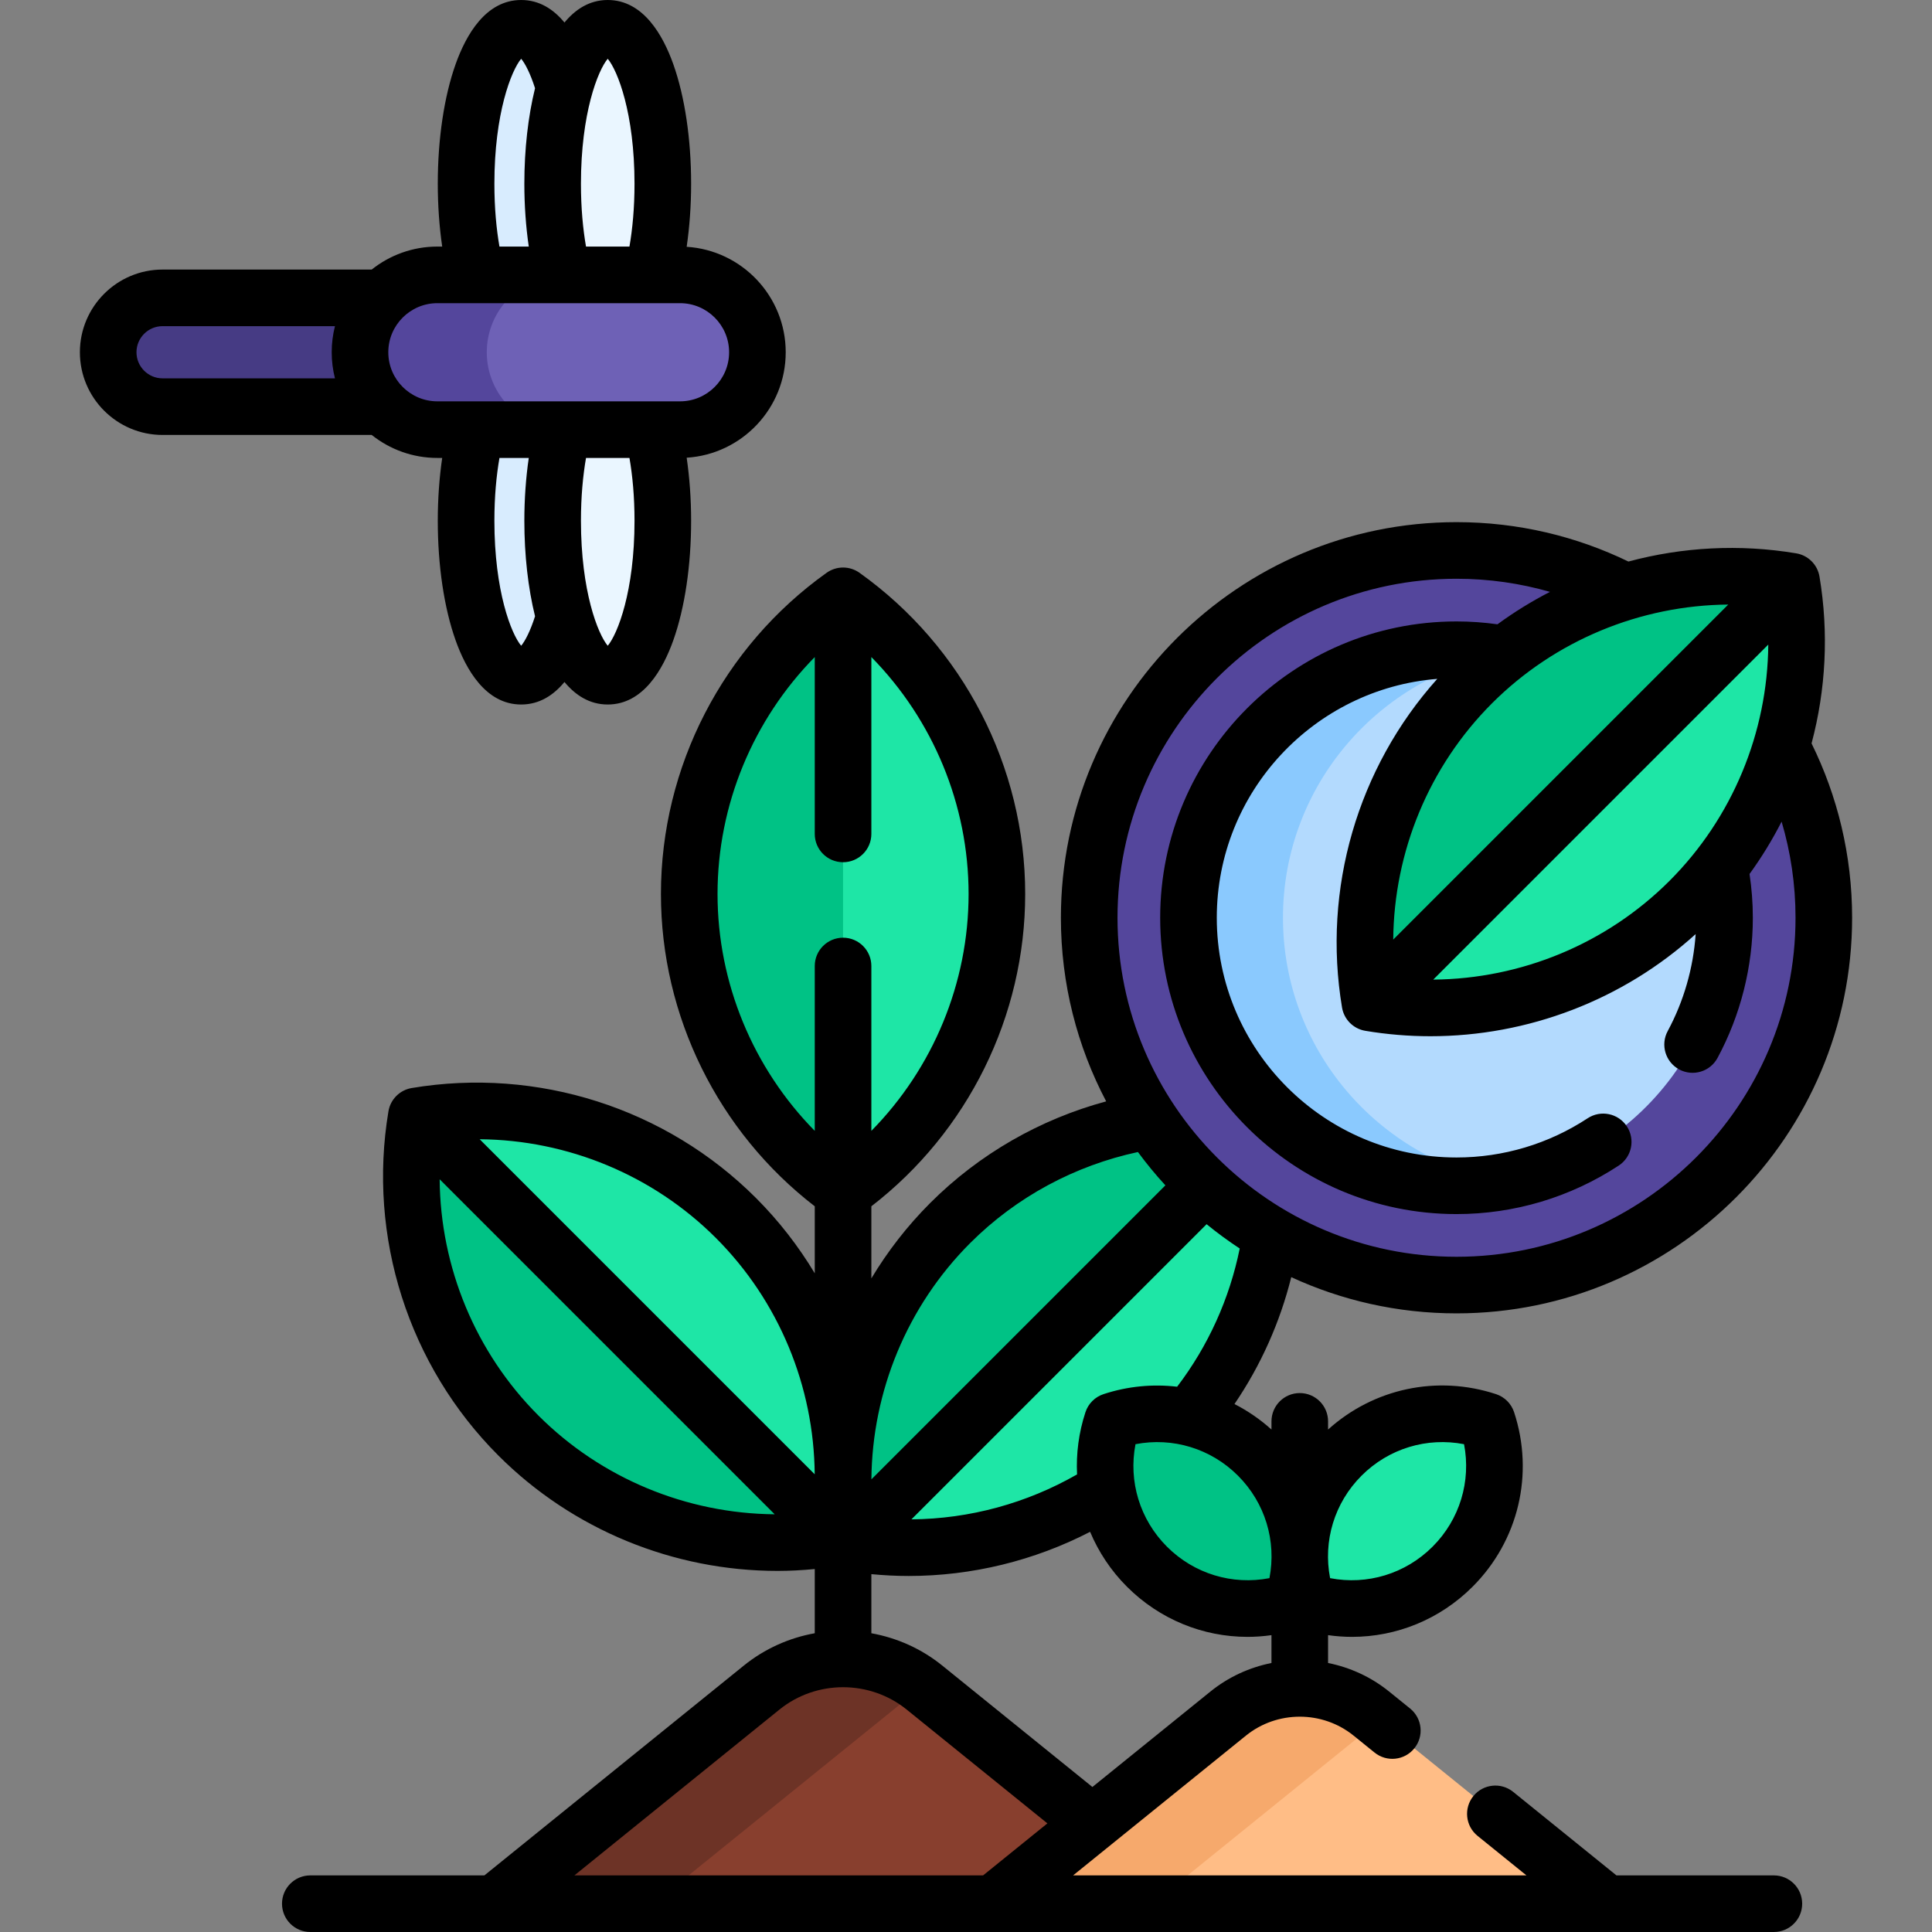 <svg id="Capa_1" enable-background="new 0 0 512 512" height="512" viewBox="0 0 512 512" width="512" xmlns="http://www.w3.org/2000/svg"><rect x="0" y="0" width="512" height="512" fill="#808080" stroke="none"/><g><g><g><g><path d="m304.843 296.988c-19.419 3.128-38.068 12.164-53.04 27.136-23.053 23.053-32.048 54.818-27.042 84.694 29.876 5.006 61.641-3.989 84.694-27.042 15.358-15.358 24.468-34.583 27.364-54.54-12.824-7.521-23.772-17.893-31.976-30.248z" fill="#1ee6a6"/><path d="m304.843 296.988c-19.419 3.128-38.068 12.163-53.04 27.136-23.052 23.053-32.048 54.818-27.042 84.694l94.624-94.624c-5.482-5.145-10.367-10.919-14.542-17.206z" fill="#00c285"/><g><g><ellipse cx="166.209" cy="351.608" fill="#00c285" rx="40.766" ry="79.009" transform="matrix(.707 -.707 .707 .707 -199.943 220.511)"/></g><g><path d="m195.035 322.782c-23.053-23.052-54.818-32.048-84.694-27.042l111.736 111.736c5.006-29.876-3.989-61.641-27.042-84.694z" fill="#1ee6a6"/></g></g></g><path d="m244.995 447.225c-12.584-10.177-30.568-10.177-43.152 0l-70.822 57.275h132.16l26.318-21.284z" fill="#883f2e"/><g><path d="m244.511 446.85c-12.558-9.794-30.243-9.674-42.668.375l-70.822 57.275h42.183l70.821-57.275c.161-.129.325-.249.486-.375z" fill="#6d3326"/></g><g><g><circle cx="385.989" cy="243.216" fill="#54469c" r="97.341"/></g><g><ellipse cx="385.989" cy="243.216" fill="#b3dafe" rx="71.03" ry="71.029" transform="matrix(.16 -.987 .987 .16 84.085 585.262)"/></g><g><path d="m340 243.216c0-34.893 25.297-63.968 58.509-69.902-4.068-.727-8.247-1.127-12.52-1.127-39.166 0-71.029 31.864-71.029 71.03s31.864 71.03 71.029 71.03c4.273 0 8.453-.401 12.52-1.127-33.212-5.936-58.509-35.011-58.509-69.904z" fill="#8ac9fe"/></g></g><g><g><ellipse cx="418.918" cy="209.909" fill="#1ee6a6" rx="79.009" ry="40.766" transform="matrix(.707 -.707 .707 .707 -25.73 357.701)"/></g><g><path d="m390.092 181.083c-23.052 23.053-32.048 54.818-27.042 84.694l111.736-111.736c-29.876-5.006-61.642 3.989-84.694 27.042z" fill="#00c285"/></g></g><g><g><ellipse cx="223.419" cy="236.911" fill="#1ee6a6" rx="40.766" ry="79.009"/></g><g><path d="m182.653 236.911c0 32.601 16.101 61.423 40.766 79.009v-158.018c-24.665 17.586-40.766 46.408-40.766 79.009z" fill="#00c285"/></g></g><g><g><ellipse cx="318.668" cy="400.475" fill="#00c285" rx="20.807" ry="33.781" transform="matrix(.707 -.707 .707 .707 -189.843 342.629)"/></g><g><ellipse cx="370.237" cy="400.475" fill="#1ee6a6" rx="33.781" ry="20.807" transform="matrix(.707 -.707 .707 .707 -174.739 379.094)"/></g></g><g><path d="m325.475 454.121-62.294 50.379h162.543l-62.294-50.379c-11.068-8.951-26.887-8.951-37.955 0z" fill="#ffbd86"/></g><g><path d="m363.431 454.121c-11.069-8.952-26.887-8.952-37.956 0l-62.294 50.379h42.276l60.134-48.632z" fill="#f6a96c"/></g></g></g><g><g><path d="m126.294 113.859c-1.745 6.787-2.777 15.129-2.777 24.155 0 22.747 6.536 41.188 14.598 41.188s14.598-18.44 14.598-41.188c0-9.026-1.032-17.368-2.777-24.155z" fill="#d8ecfe"/><path d="m149.234 113.859c-1.745 6.787-2.777 15.129-2.777 24.155 0 22.747 6.536 41.188 14.598 41.188s14.598-18.44 14.598-41.188c0-9.026-1.032-17.368-2.777-24.155z" fill="#eaf6ff"/></g><path d="m95.404 93.351c0-5.607 2.284-10.705 5.963-14.416h-58.281c-7.929 0-14.416 6.487-14.416 14.416s6.487 14.416 14.416 14.416h58.281c-3.679-3.711-5.963-8.809-5.963-14.416z" fill="#463b84"/><path d="m149.936 72.843c1.745-6.787 2.777-15.129 2.777-24.155 0-22.747-6.536-41.188-14.598-41.188s-14.598 18.44-14.598 41.188c0 9.026 1.032 17.368 2.777 24.155z" fill="#d8ecfe"/><path d="m172.876 72.843c1.745-6.787 2.777-15.129 2.777-24.155 0-22.747-6.536-41.188-14.598-41.188s-14.598 18.44-14.598 41.188c0 9.026 1.032 17.368 2.777 24.155z" fill="#eaf6ff"/><g><path d="m180.213 113.859h-64.301c-11.279 0-20.508-9.228-20.508-20.508 0-11.279 9.228-20.508 20.508-20.508h64.301c11.279 0 20.508 9.228 20.508 20.508-.001 11.279-9.229 20.508-20.508 20.508z" fill="#6e61b6"/></g><g><path d="m129 93.351c0-11.279 9.228-20.508 20.508-20.508h-33.596c-11.279 0-20.508 9.228-20.508 20.508s9.228 20.508 20.508 20.508h33.596c-11.28 0-20.508-9.229-20.508-20.508z" fill="#54469c"/></g></g><g><path d="m115.912 121.358h1.276c-.763 5.251-1.172 10.876-1.172 16.656 0 11.833 1.671 23.066 4.707 31.63 2.758 7.782 8.015 17.058 17.392 17.058 4.857 0 8.605-2.489 11.475-5.97 2.871 3.476 6.612 5.97 11.466 5.97 9.377 0 14.633-9.276 17.392-17.058 3.035-8.564 4.707-19.797 4.707-31.63 0-5.802-.412-11.449-1.181-16.717 14.626-.912 26.248-13.095 26.248-27.946 0-14.852-11.622-27.034-26.248-27.947.768-5.268 1.181-10.914 1.181-16.716 0-11.833-1.671-23.066-4.707-31.63-2.76-7.782-8.016-17.058-17.393-17.058-4.853 0-8.595 2.493-11.466 5.97-2.869-3.48-6.618-5.97-11.474-5.97-9.377 0-14.633 9.276-17.392 17.058-3.035 8.563-4.707 19.796-4.707 31.63 0 5.78.409 11.405 1.172 16.655h-1.276c-6.575 0-12.624 2.284-17.408 6.091h-55.418c-12.085 0-21.917 9.832-21.917 21.917 0 12.084 9.832 21.916 21.917 21.916h55.418c4.784 3.808 10.833 6.091 17.408 6.091zm22.203 49.771c-2.604-3.105-7.098-14.422-7.098-33.115 0-6.443.536-12.002 1.342-16.656h7.77c-.763 5.251-1.172 10.876-1.172 16.656 0 9.108.994 17.855 2.834 25.308-1.253 3.911-2.619 6.547-3.676 7.807zm22.94 0c-2.604-3.105-7.098-14.422-7.098-33.115 0-6.443.536-12.002 1.342-16.656h11.512c.807 4.653 1.342 10.213 1.342 16.656 0 18.694-4.494 30.01-7.098 33.115zm0-155.556c2.604 3.105 7.098 14.422 7.098 33.115 0 6.443-.536 12.002-1.342 16.655h-11.512c-.807-4.653-1.342-10.213-1.342-16.655 0-18.693 4.495-30.01 7.098-33.115zm-22.94 0c1.057 1.26 2.423 3.897 3.676 7.807-1.84 7.453-2.834 16.2-2.834 25.308 0 5.78.409 11.405 1.172 16.655h-7.77c-.807-4.653-1.342-10.213-1.342-16.655 0-18.693 4.494-30.01 7.098-33.115zm-22.203 64.77h64.3c7.172 0 13.008 5.835 13.008 13.008s-5.835 13.007-13.008 13.007h-64.3c-7.172 0-13.008-5.835-13.008-13.007s5.836-13.008 13.008-13.008zm-27.142 19.924h-45.684c-3.814 0-6.917-3.103-6.917-6.916 0-3.814 3.103-6.917 6.917-6.917h45.684c-.564 2.213-.866 4.53-.866 6.917 0 2.386.302 4.703.866 6.916z"/><path d="m470.095 497h-41.718l-27.373-22.137c-3.22-2.604-7.943-2.106-10.548 1.115s-2.105 7.943 1.115 10.548l12.952 10.474h-120.141l45.809-37.047c8.264-6.684 20.26-6.684 28.523 0l5.552 4.49c3.221 2.604 7.943 2.106 10.548-1.115s2.105-7.943-1.115-10.548l-5.552-4.49c-4.814-3.893-10.391-6.415-16.194-7.579v-7.379c2.114.299 4.232.455 6.341.455 11.807 0 23.293-4.631 31.959-13.297 12.164-12.164 16.377-29.884 10.996-46.246-.744-2.263-2.519-4.037-4.781-4.781-15.607-5.133-32.437-1.518-44.515 9.381v-2.168c0-4.142-3.358-7.5-7.5-7.5s-7.5 3.358-7.5 7.5v2.168c-3.005-2.712-6.304-4.97-9.805-6.758 6.988-10.264 12.065-21.665 15.049-33.626 13.334 6.155 28.168 9.597 43.792 9.597 57.81 0 104.841-47.031 104.841-104.841 0-16.572-3.873-32.253-10.749-46.198 3.787-14.237 4.6-29.306 2.102-44.217-.529-3.156-3.001-5.629-6.158-6.158-15.001-2.514-30.162-1.675-44.477 2.173-13.785-6.682-29.24-10.442-45.559-10.442-57.81 0-104.841 47.032-104.841 104.841 0 17.554 4.343 34.111 12.001 48.662-17.424 4.702-33.584 13.876-46.65 26.943-6.051 6.051-11.259 12.77-15.581 19.968v-19.106c25.594-19.74 40.767-50.388 40.767-82.772 0-33.692-16.416-65.512-43.913-85.116-2.605-1.857-6.103-1.857-8.708 0-27.497 19.604-43.912 51.423-43.912 85.116 0 32.385 15.172 63.032 40.766 82.772v17.762c-4.323-7.196-9.53-13.915-15.581-19.966-23.825-23.824-57.932-34.715-91.237-29.136-3.156.529-5.629 3.001-6.158 6.158-5.58 33.305 5.312 67.412 29.136 91.237 19.714 19.713 46.464 30.571 73.978 30.571 3.279 0 6.57-.179 9.861-.498v17.017c-6.735 1.211-13.224 4.061-18.792 8.565l-68.757 55.608h-46.134c-4.142 0-7.5 3.358-7.5 7.5s3.358 7.5 7.5 7.5h387.861c4.142 0 7.5-3.358 7.5-7.5s-3.358-7.5-7.5-7.5zm-109.267-105.934c7.206-7.207 17.332-10.243 27.159-8.34 1.9 9.829-1.134 19.953-8.34 27.159-7.207 7.206-17.332 10.239-27.159 8.34-1.901-9.829 1.134-19.953 8.34-27.159zm-218.142-15.935c-16.702-16.702-25.98-39.309-26.174-62.614l88.787 88.787c-23.307-.196-45.911-9.471-62.613-26.173zm-15.568-73.22c23.305.194 45.911 9.472 62.614 26.174 16.702 16.702 25.98 39.309 26.174 62.614zm200.959 89.155c7.206 7.206 10.241 17.33 8.34 27.159-9.83 1.9-19.953-1.135-27.159-8.34-7.206-7.206-10.241-17.33-8.34-27.159 9.83-1.9 19.953 1.133 27.159 8.34zm-16.127-23.569c-6.434-.756-13.076-.15-19.512 1.967-2.263.744-4.037 2.519-4.781 4.781-1.787 5.432-2.493 11.011-2.225 16.49-13.317 7.635-28.445 11.784-43.894 11.913l78.222-78.222c2.809 2.295 5.739 4.445 8.778 6.444-2.676 13.233-8.317 25.784-16.588 36.627zm156.665-196.679c-.194 23.305-9.473 45.912-26.174 62.614-16.702 16.702-39.308 25.981-62.614 26.174zm-10.608-10.605-88.786 88.787c.194-23.304 9.473-45.911 26.174-62.613 16.702-16.702 39.308-25.977 62.612-26.174zm-72.018-6.838c8.589 0 16.899 1.216 24.77 3.477-4.837 2.489-9.494 5.355-13.916 8.595-3.548-.499-7.17-.761-10.854-.761-43.301 0-78.529 35.229-78.529 78.53s35.228 78.53 78.529 78.53c15.316 0 30.184-4.447 42.996-12.86 3.462-2.273 4.426-6.923 2.152-10.386s-6.925-4.426-10.386-2.152c-10.359 6.803-22.38 10.398-34.762 10.398-35.03 0-63.529-28.5-63.529-63.53 0-33.312 25.777-60.698 58.43-63.307-21.095 23.542-30.503 55.679-25.237 87.107.529 3.156 3.001 5.629 6.158 6.158 5.749.963 11.521 1.436 17.26 1.436 25.835 0 51-9.577 70.295-27.067-.618 8.983-3.146 17.792-7.412 25.706-1.965 3.646-.603 8.195 3.043 10.161 3.647 1.966 8.195.603 10.161-3.043 6.124-11.361 9.361-24.208 9.361-37.149 0-3.944-.305-7.816-.875-11.603 3.203-4.413 6.039-9.054 8.499-13.875 2.395 8.081 3.688 16.63 3.688 25.478 0 49.539-40.303 89.841-89.841 89.841s-89.841-40.302-89.841-89.841 40.302-89.843 89.84-89.843zm-128.883 176.053c12.305-12.305 27.821-20.552 44.455-24.129 2.268 3.076 4.699 6.024 7.282 8.832l-77.911 77.911c.194-23.305 9.472-45.912 26.174-62.614zm-16.325 88.223c16.798 0 33.308-4.059 48.109-11.7 2.239 5.327 5.501 10.279 9.762 14.54 8.667 8.667 20.152 13.297 31.96 13.297 2.108 0 4.226-.157 6.34-.456v7.379c-5.804 1.163-11.38 3.686-16.194 7.579l-31.259 25.28-39.788-32.177c-5.569-4.504-12.058-7.353-18.792-8.565v-15.662c3.291.312 6.582.485 9.862.485zm-50.628-180.74c0-23.62 9.425-46.166 25.766-62.782v46.871c0 4.142 3.358 7.5 7.5 7.5s7.5-3.358 7.5-7.5v-46.871c16.342 16.616 25.767 39.162 25.767 62.782s-9.425 46.167-25.767 62.782v-43.693c0-4.142-3.358-7.5-7.5-7.5s-7.5 3.358-7.5 7.5v43.693c-16.341-16.615-25.766-39.162-25.766-62.782zm70.375 260.089h-108.306l54.337-43.944c9.77-7.901 23.95-7.9 33.72 0l37.293 30.16z"/></g></g></svg>